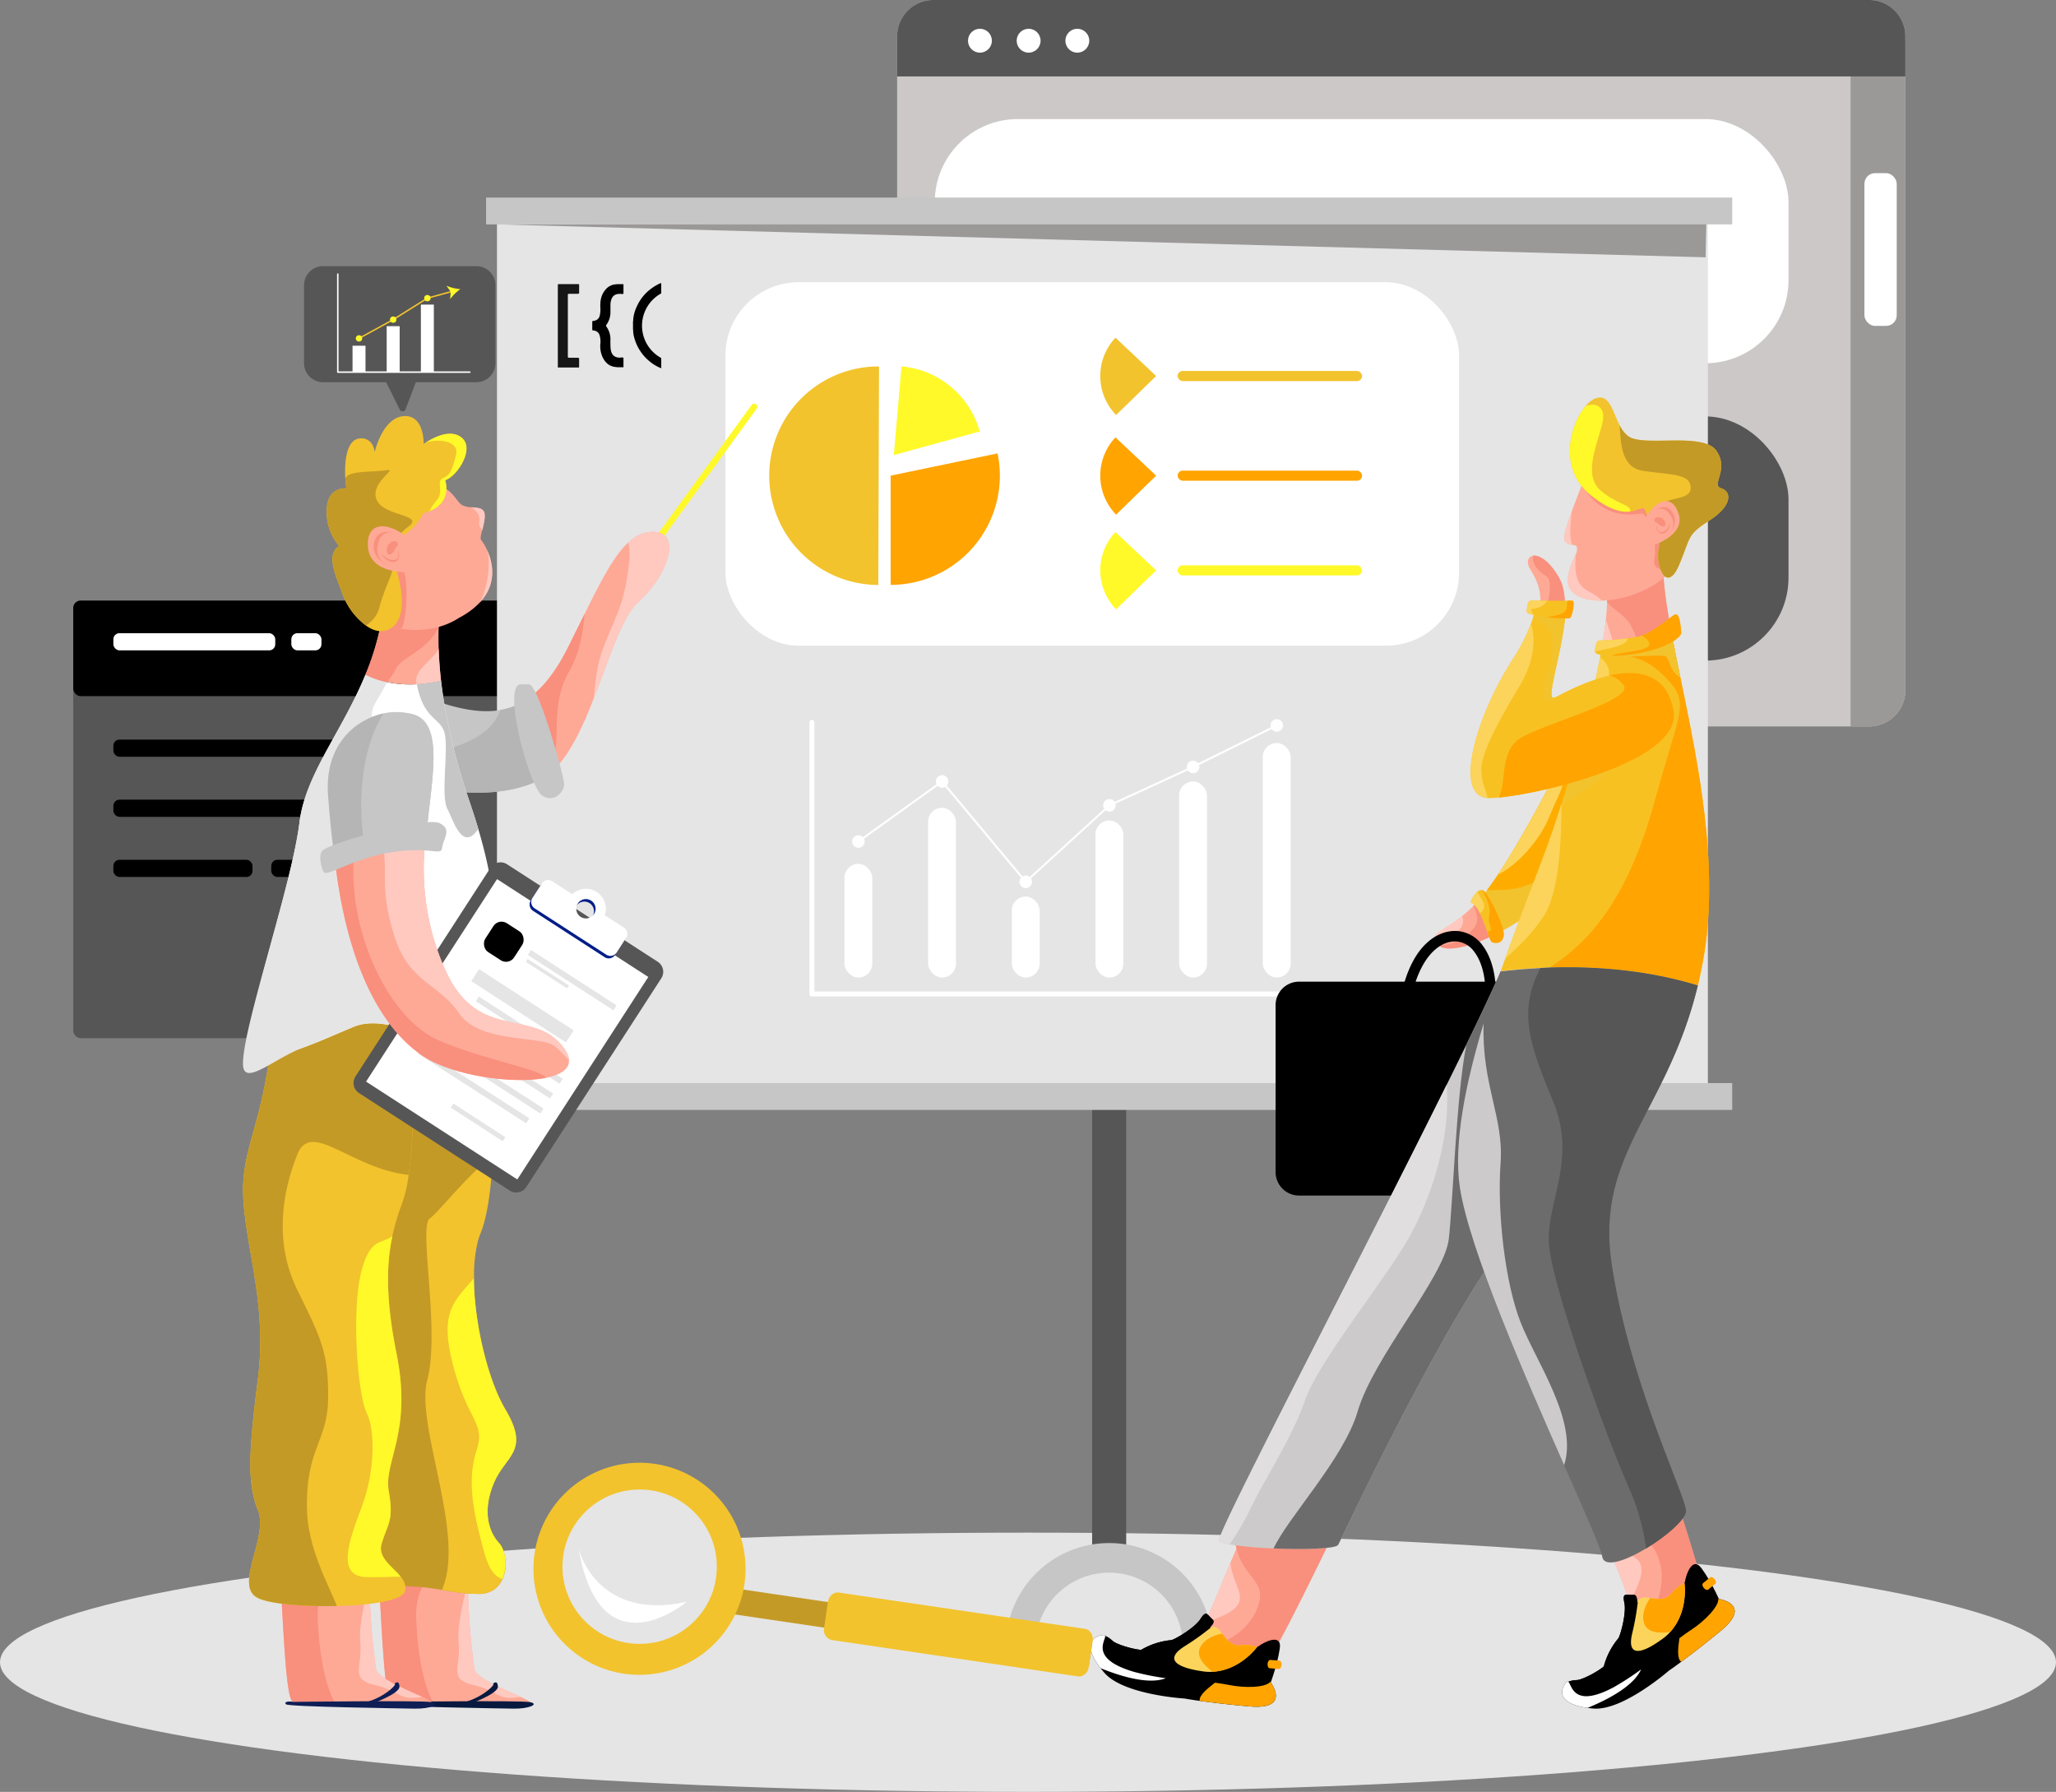 <svg id="Layer_1" data-name="Layer 1" xmlns="http://www.w3.org/2000/svg" viewBox="0 0 1025.57 893.83"><rect x="0" y="0" width="1025.57" height="893.83" fill="#808080" stroke="none"/><defs><style>.cls-1{fill:#565656;}.cls-2{fill:#fff;}.cls-3{fill:#ccc8c8;}.cls-4{fill:#9b9898;}.cls-5{fill:#e5e5e5;}.cls-6{fill:#c6c6c6;}.cls-7{fill:#f2c32d;}.cls-8{fill:#ffa401;}.cls-9{fill:#fff929;}.cls-10{fill:#fea996;}.cls-11{fill:#ffc9c0;}.cls-12{fill:#f98f7d;}.cls-13{fill:#08193f;}.cls-14{fill:#0f1e55;}.cls-15{fill:#c49a26;}.cls-16{fill:#b5b5b5;}.cls-17{fill:#001d87;}.cls-18{fill:#fcd45b;}.cls-19{fill:#fead00;}.cls-20{fill:#f7c121;}.cls-21{fill:#cccaca;}.cls-22{fill:#e0dede;}.cls-23{fill:#6d6c6c;}.cls-24{fill:#161616;}</style></defs><rect class="cls-1" x="36.54" y="299.6" width="277.74" height="218.28" rx="3.66"/><rect x="36.54" y="299.6" width="277.74" height="47.65" rx="3.66"/><rect class="cls-2" x="56.55" y="315.85" width="80.76" height="8.57" rx="3.04"/><rect class="cls-2" x="145.32" y="315.85" width="15.02" height="8.57" rx="3.04"/><rect x="56.55" y="368.92" width="118.16" height="8.57" rx="3.04"/><rect x="186.43" y="368.92" width="21.97" height="8.57" rx="3.04"/><rect x="164.68" y="398.9" width="69.41" height="8.57" rx="3.04" transform="translate(398.77 806.36) rotate(180)"/><rect x="56.55" y="398.9" width="98.78" height="8.57" rx="3.04" transform="translate(211.89 806.36) rotate(180)"/><rect x="56.55" y="428.88" width="69.41" height="8.57" rx="3.04"/><rect x="135.31" y="428.88" width="98.78" height="8.57" rx="3.04"/><path class="cls-3" d="M950.41,17.94v326.5c0,.25,0,.49,0,.74a18.1,18.1,0,0,1-18.22,17.2H465.75a18.09,18.09,0,0,1-18.24-17.94V17.94A18.09,18.09,0,0,1,465.75,0H932.17A18.09,18.09,0,0,1,950.41,17.94Z"/><path class="cls-4" d="M950.39,20.31V345.18a18.1,18.1,0,0,1-18.22,17.2H923.1V20.31Z"/><path class="cls-1" d="M950.41,17.94V38.12H447.51V17.94A18.09,18.09,0,0,1,465.75,0H932.17A18.09,18.09,0,0,1,950.41,17.94Z"/><circle class="cls-2" cx="488.81" cy="20.31" r="5.96"/><circle class="cls-2" cx="513.1" cy="20.31" r="5.96"/><circle class="cls-2" cx="537.39" cy="20.31" r="5.96"/><rect class="cls-2" x="930.01" y="86.37" width="16.11" height="76.19" rx="5.28"/><rect class="cls-2" x="466.27" y="59.39" width="425.88" height="121.8" rx="41.46"/><rect class="cls-1" x="466.27" y="207.72" width="425.88" height="121.8" rx="41.46"/><ellipse class="cls-5" cx="512.78" cy="829.17" rx="512.78" ry="64.66"/><rect class="cls-1" x="367.69" y="584.81" width="371.15" height="16.99" transform="translate(1146.57 40.04) rotate(90)"/><path class="cls-6" d="M509.08,828.73a7.37,7.37,0,0,1-7.38-7.38v-.07a51.57,51.57,0,0,1,103.14,0,7.38,7.38,0,0,1-14.76,0,36.81,36.81,0,0,0-73.62,0v.07A7.37,7.37,0,0,1,509.08,828.73Z"/><rect class="cls-5" x="247.9" y="110.4" width="604.02" height="440.27"/><polygon class="cls-4" points="248.58 111.94 850.78 128.35 851.15 110.4 248.58 111.94"/><rect class="cls-6" x="242.47" y="98.55" width="621.59" height="13.39"/><rect class="cls-6" x="242.47" y="540.26" width="621.59" height="13.39"/><rect class="cls-2" x="421.22" y="430.91" width="13.9" height="56.72" rx="6.95"/><rect class="cls-2" x="462.96" y="402.94" width="13.9" height="84.68" rx="6.95"/><rect class="cls-2" x="504.7" y="447.23" width="13.9" height="40.39" rx="6.95"/><rect class="cls-2" x="546.44" y="409.25" width="13.9" height="78.37" rx="6.95"/><rect class="cls-2" x="588.18" y="389.8" width="13.9" height="97.82" rx="6.95"/><rect class="cls-2" x="629.91" y="370.62" width="13.9" height="117" rx="6.95"/><circle class="cls-2" cx="636.87" cy="361.86" r="3.12"/><path class="cls-2" d="M637.08,362.31l-.43-.89-39,19.31a3.11,3.11,0,0,0-5.65,1.8,2.94,2.94,0,0,0,.12.84L556,400a3.12,3.12,0,0,0-5.2,3.45l-37.19,34a3.09,3.09,0,0,0-1.94-.68,3.06,3.06,0,0,0-1.59.44l-37.8-45.36a3.17,3.17,0,0,0,.77-2.05,3.12,3.12,0,1,0-5.91,1.39l-36.74,26.39a3.09,3.09,0,0,0-2.21-.93,3.12,3.12,0,1,0,3.12,3.12,3,3,0,0,0-.34-1.39L467.7,392a3.09,3.09,0,0,0,2.21.93,3.19,3.19,0,0,0,1.59-.44l37.8,45.36a3.12,3.12,0,1,0,5.47,2.05,3.06,3.06,0,0,0-.52-1.72l37.2-34a3.05,3.05,0,0,0,1.94.68,3.11,3.11,0,0,0,3.11-3.11,3.28,3.28,0,0,0-.11-.84l36.15-16.62a3.11,3.11,0,0,0,5.56-2.66Z"/><rect class="cls-2" x="361.87" y="140.79" width="365.95" height="181.3" rx="36.5"/><path class="cls-7" d="M576.71,187.57l-20.3-19.12a27.91,27.91,0,0,0,.32,38.57Z"/><path class="cls-8" d="M576.71,237.27l-20.3-19.11a27.9,27.9,0,0,0,.32,38.56Z"/><rect class="cls-7" x="587.43" y="185.05" width="91.99" height="5.04" rx="2.52"/><rect class="cls-8" x="587.43" y="234.75" width="91.99" height="5.04" rx="2.52"/><path class="cls-9" d="M576.71,284.51l-20.3-19.11a27.9,27.9,0,0,0,.32,38.56Z"/><rect class="cls-9" x="587.43" y="281.99" width="91.99" height="5.04" rx="2.52"/><path class="cls-7" d="M438.29,237.27l.19-54.48h-.19a54.48,54.48,0,0,0-.17,109Z"/><path class="cls-8" d="M444.28,237.27v54.48a54.49,54.49,0,0,0,53.33-65.58Z"/><path class="cls-9" d="M445.86,227l42.82-11.76,0-.14a44.51,44.51,0,0,0-39-32.34Z"/><path class="cls-2" d="M695.78,497.05H405a1.23,1.23,0,0,1-1.23-1.23V360.34a1.23,1.23,0,1,1,2.46,0V494.59H695.78a1.23,1.23,0,0,1,0,2.46Z"/><path class="cls-9" d="M329.3,269.06a1.46,1.46,0,0,1-.91-.3,1.55,1.55,0,0,1-.35-2.18L374.92,202a1.56,1.56,0,0,1,2.53,1.84l-46.88,64.59A1.56,1.56,0,0,1,329.3,269.06Z"/><path class="cls-10" d="M245.77,850.16c-9.05,0-20-.11-29.4-.33-10.52-.24-19.14-.59-21.06-.89-4.81-.75-5.35-65-8.54-87.39-.59-4.12-.93-6.83-.93-7.47,0-1.79,8.48-1.29,18.17-.14,7.84.94,16.46,2.3,22,3.22,3.58.6,5.89,1,5.89,1,1,2.88,1.33,19.54,1.5,30.39,0,3.4.09,6.24.12,7.9a327.75,327.75,0,0,0,3.16,36.19c.88,4.43,15.27,10.26,23,13.78.45.2.87.4,1.26.59,1.9.89,3.19,1.6,3.44,2C264.78,849.8,256.63,850.11,245.77,850.16Z"/><path class="cls-11" d="M259.66,846.43l-1.58.24c-10,1.45-9.37-3.13-22-6.14s-6.17-8.67-7.26-20.87c-.76-8.47,1.77-18.8,4.6-31.1,0,3.4.09,6.24.12,7.9a327.75,327.75,0,0,0,3.16,36.19C237.59,837.08,252,842.91,259.66,846.43Z"/><path class="cls-12" d="M207.6,806.86c.64,18.64,3.75,33.9,8.77,43-10.52-.24-19.14-.59-21.06-.89-4.81-.75-5.35-65-8.54-87.39-.59-4.12-.93-6.83-.93-7.47,0-1.79,8.48-1.29,18.17-.14,7.84.94,16.46,2.3,22,3.22C225.35,780,206.82,784.23,207.6,806.86Z"/><path class="cls-13" d="M195.31,848.94c-2.33-.48-4.85,0-3.52,1.22s56.43,2,64.28,2.15,13.17-2.32,8.29-3.26S195.31,848.94,195.31,848.94Z"/><path class="cls-13" d="M245.8,840c2.42-.7-7.07,9.44-20,10l8,.14s14.8-5.15,14.56-8.9S245.8,840,245.8,840Z"/><path class="cls-10" d="M196.67,850.16c-9,0-20-.11-29.39-.33-10.53-.24-19.14-.59-21.06-.89-4.82-.75-5.36-65-8.55-87.39-.59-4.12-.92-6.83-.92-7.47,0-1.79,8.48-1.29,18.16-.14,7.84.94,16.47,2.3,22,3.22,3.58.6,5.89,1,5.89,1,1,2.88,1.34,19.54,1.5,30.39.06,3.4.09,6.24.13,7.9a331.16,331.16,0,0,0,3.15,36.19c.89,4.43,15.28,10.26,22.95,13.78l1.27.59c1.89.89,3.18,1.6,3.43,2C215.69,849.8,207.54,850.11,196.67,850.16Z"/><path class="cls-11" d="M210.56,846.43l-1.57.24c-10.05,1.45-9.38-3.13-22-6.14s-6.18-8.67-7.27-20.87c-.76-8.47,1.78-18.8,4.6-31.1.06,3.4.09,6.24.13,7.9a331.16,331.16,0,0,0,3.15,36.19C188.5,837.08,202.89,842.91,210.56,846.43Z"/><path class="cls-12" d="M158.5,806.86c.64,18.64,3.75,33.9,8.78,43-10.53-.24-19.14-.59-21.06-.89-4.82-.75-5.36-65-8.55-87.39-.59-4.12-.92-6.83-.92-7.47,0-1.79,8.48-1.29,18.16-.14,7.84.94,16.47,2.3,22,3.22C176.26,780,157.72,784.23,158.5,806.86Z"/><path class="cls-14" d="M146.22,848.94c-2.34-.48-4.86,0-3.52,1.22s56.42,2,64.27,2.15,13.17-2.32,8.29-3.26S146.22,848.94,146.22,848.94Z"/><path class="cls-14" d="M196.7,840c2.42-.7-7.06,9.44-20,10l8,.14s14.8-5.15,14.56-8.9S196.7,840,196.7,840Z"/><path class="cls-15" d="M249,769.78c2.05,2.22,3.25,6.48,3.08,10.89a1.34,1.34,0,0,1,0,.2c0,.24,0,.47,0,.7l0,.34c0,.15,0,.3,0,.46l-.06.47c0,.15-.05.3-.07.45s-.07.37-.1.54-.07.33-.1.49c-.08.34-.16.68-.26,1,0,.15-.09.3-.13.45-.11.35-.23.7-.36,1,0,.13-.1.26-.16.39l0,.09c-.06.12-.11.25-.16.37s-.13.26-.19.39-.12.25-.19.38c-.21.39-.43.77-.67,1.15l-.21.32a13,13,0,0,1-1.42,1.72l-.32.31a11.93,11.93,0,0,1-1.76,1.36l-.35.21-.09,0-.35.19a11.53,11.53,0,0,1-1.29.58l-.46.17-.38.11a11.08,11.08,0,0,1-1.2.31l-.34.06a13.9,13.9,0,0,1-1.48.19l-.36,0-.42,0h-.57c-6.44,0-12.14-1-18.24-2-8.5-1.38-17.8-2.69-31.06-1.13,0,0-22.77-11.61-20.54-80.37S178,501,193.17,486.37s22.77-5.91,39.73,19.1c10.38,15.28,13.57,45.76,12.64,71.53-.59,16.37-2.86,30.84-6,38.3a31.08,31.08,0,0,0-1.24,3.61,69.25,69.25,0,0,0-2,18.78v0c0,.75,0,1.52,0,2.29,0,.49,0,1,.06,1.48,0,.14,0,.29,0,.44s0,.54,0,.81c.06,1.21.14,2.42.23,3.66.06.68.11,1.38.18,2.07.11,1.29.25,2.59.4,3.9l.09.8c.17,1.41.36,2.84.57,4.27.05.37.11.75.17,1.13.11.75.23,1.51.36,2.26.05.33.11.67.16,1q.4,2.32.87,4.65c.07.37.15.75.22,1.12,0,.16.07.32.1.48l.24,1.14c.06.26.11.53.17.79s.15.63.22.94.16.75.25,1.11.17.74.26,1.11.17.73.27,1.1c.32,1.3.65,2.59,1,3.87l.3,1.08c.23.86.48,1.71.73,2.55.1.35.21.7.32,1,.65,2.16,1.35,4.26,2.08,6.27.08.25.17.49.26.73s.27.72.41,1.08.2.54.31.81q1.08,2.81,2.24,5.34.3.65.6,1.26c.85,1.77,1.72,3.42,2.62,4.93,12.47,21,0,22.77-5.78,36.61S243.62,764,249,769.78Z"/><path class="cls-7" d="M249,769.78c2.05,2.22,3.25,6.48,3.08,10.89a1.34,1.34,0,0,1,0,.2c0,.24,0,.47,0,.7l0,.34c0,.15,0,.3,0,.46l-.06.47c0,.15-.05.3-.07.45s-.07.37-.1.54-.07.33-.1.49c-.08.34-.16.68-.26,1,0,.15-.09.3-.13.45-.11.35-.23.7-.36,1,0,.13-.1.26-.16.39l0,.09c-.06.12-.11.25-.16.37s-.13.26-.19.39-.12.25-.19.38c-.21.39-.43.77-.67,1.15l-.21.32a13,13,0,0,1-1.42,1.72l-.32.31a11.93,11.93,0,0,1-1.76,1.36l-.35.21-.09,0-.35.19a11.53,11.53,0,0,1-1.29.58l-.46.17-.38.11a11.08,11.08,0,0,1-1.2.31l-.34.06a13.9,13.9,0,0,1-1.48.19l-.36,0-.42,0h-.57c-6.44,0-12.14-1-18.24-2,12.3-26.91-13.33-82-7.26-104.71,6.56-24.56-4.6-77.09,1.35-80.66,3.38-2,20.25-23.38,31.24-30.86-.59,16.37-2.86,30.84-6,38.3a31.08,31.08,0,0,0-1.24,3.61,69.25,69.25,0,0,0-2,18.78v0c0,.75,0,1.52,0,2.29,0,.49,0,1,.06,1.48,0,.14,0,.29,0,.44s0,.54,0,.81c.06,1.21.14,2.42.23,3.66.06.68.11,1.38.18,2.07.11,1.29.25,2.59.4,3.9l.09.8c.17,1.41.36,2.84.57,4.27.05.38.11.75.17,1.13.11.75.23,1.51.36,2.26.05.34.11.67.16,1q.4,2.32.87,4.65c.07.37.15.75.22,1.12,0,.16.07.32.1.48l.24,1.14c.06.26.11.53.17.79s.15.63.22.94.16.74.25,1.11.17.74.26,1.11l.27,1.1c.32,1.3.65,2.59,1,3.87l.3,1.08c.23.86.48,1.71.73,2.55.11.35.21.7.32,1,.65,2.16,1.35,4.26,2.08,6.27.08.24.17.49.26.73s.27.72.41,1.08.2.54.31.81q1.08,2.81,2.24,5.34.3.65.6,1.26c.85,1.77,1.72,3.42,2.62,4.93,12.47,21,0,22.77-5.78,36.61S243.62,764,249,769.78Z"/><path class="cls-9" d="M249,769.78c3.17,3.43,4.31,11.7,1.52,17.89-6.33-2.38-8-9.4-10.75-20-3.57-13.69-6.85-29.76-2.08-44.05s-4.47-14.28-11.91-43.46c-6.66-26.08,1-31.22,10.54-42.44.21,22.1,6.9,50.59,15.78,65.51,12.47,21,0,22.77-5.78,36.61S243.62,764,249,769.78Z"/><path class="cls-7" d="M195.69,616.67c-2.91,13.71-3.44,31.22,2.09,58.45,8,39.59-6.54,53.88-3.87,68.76s-.59,16.07-3.57,26.19c-2.05,7,5.5,11.4,9.53,16.39,1.81,2.27,2.92,4.64,2.08,7.42-1.36,4.55-17.13,6.86-33.9,7.24-16.21.38-33.36-1-39.39-4-12.27-5.95,5.43-30.36,0-43.76s-4.63-29.09,0-65.69-6-64.52-7.31-90,10-35.49,14.73-84.31c0,0,15.87-12.43,37.3-16.3s22.86,1.74,28.85,16.3c4.82,11.7,5,49.6,1.61,72.7a70.5,70.5,0,0,1-3.08,13.69A113.86,113.86,0,0,0,195.69,616.67Z"/><path class="cls-15" d="M148.37,575.71c-7.44,18.46-11.9,43.75,0,67.86s15.46,31.26,15.32,53.58-11.15,24.71-10.56,55.66c.38,19.39,10.45,37,14.92,48.31-16.21.38-33.36-1-39.39-4-12.27-5.95,5.43-30.36,0-43.76s-4.63-29.09,0-65.69-6-64.52-7.31-90,10-35.49,14.73-84.31c0,0,15.87-12.43,37.3-16.3s22.86,1.74,28.85,16.3c4.82,11.7,5,49.6,1.61,72.7C175.27,583.06,155.33,558.47,148.37,575.71Z"/><path class="cls-9" d="M199.87,786.46c-3.2,0-8.23.28-16.3.28-16.52,0-9.38-18.3-2.9-35.72s6.47-38.17,2.23-46.21-8.26-52.46-2-73c4.34-14.28,9.88-11.41,14.8-15.15-2.91,13.71-3.44,31.22,2.09,58.45,8,39.59-6.54,53.88-3.87,68.76s-.59,16.07-3.57,26.19C188.29,777,195.84,781.47,199.87,786.46Z"/><path class="cls-10" d="M318.33,300.37c-8.17,7.39-14.43,28.29-22.2,48.17-4.81,12.33-10.21,24.28-17,32.36a31,31,0,0,1-9.91,8.19c-1,.46-1.89.88-2.85,1.28a137.29,137.29,0,0,1-7.29-22.92,101.69,101.69,0,0,1-2.49-15.27,36.76,36.76,0,0,0,10.61-6.72c6-5.31,11.43-13,16.7-23.66,2.76-5.55,5.3-10.72,7.67-15.5,8.46-17.12,14.8-29.24,21.8-35.67,3.62-3.33,7.43-5.13,11.81-5.32C340.36,264.67,333.81,286.36,318.33,300.37Z"/><path class="cls-12" d="M291.57,306.3c-.58,8.5-2.42,19.58-7.67,28.62-10,17.26-3.37,34.82-9,48.51,0,0-7.78-7.71-15.79-16a101.69,101.69,0,0,1-2.49-15.27,36.76,36.76,0,0,0,10.61-6.72c6-5.31,11.43-13,16.7-23.66C286.66,316.25,289.2,311.08,291.57,306.3Z"/><path class="cls-11" d="M318.33,300.37c-8.17,7.39-14.43,28.29-22.2,48.17.89-8.31,1.44-16.36,4.64-24.9,6.25-16.7,10.71-21.38,13.09-43.3a30.17,30.17,0,0,0-.49-9.71c3.62-3.33,7.43-5.13,11.81-5.32C340.36,264.67,333.81,286.36,318.33,300.37Z"/><path class="cls-6" d="M266.37,390.37c-24.53,10.24-54.3,1.69-54.3,1.69V347.72c14.82,5.67,27,8.26,37.39,6.48a34.63,34.63,0,0,0,7.13-2C257.37,363.53,262.17,380.91,266.37,390.37Z"/><path class="cls-6" d="M281.42,391.17c0,3.87-5.06,9.52-11,5.66a8.55,8.55,0,0,1-2.19-2.76,36.3,36.3,0,0,1-1.85-3.7c-4.2-9.46-9-26.84-9.78-38.19-.4-5.75.24-9.95,2.51-10.78l3-.06,1.72,0c.88,0,2,1.55,3.34,4.15,3.87,7.7,9,24.43,11.93,35.44A75.61,75.61,0,0,1,281.42,391.17Z"/><path class="cls-16" d="M266.37,390.37c-24.53,10.24-54.3,1.69-54.3,1.69V378a11.21,11.21,0,0,1,1.75-1.16c5.57-2.8,30.52-6.13,35.64-22.68a34.63,34.63,0,0,0,7.13-2C257.37,363.53,262.17,380.91,266.37,390.37Z"/><path class="cls-2" d="M257.46,522c-11,4.24-23.07,1.79-34.9-1.93-16.85-5.28-33.31-13.13-46.06-7.89-3.66,1.5-7.52,3.17-11.42,4.83-4.61,2-9.26,3.88-13.7,5.49-14.12,5.16-25.95,7.12-26.52-3.62-.89-17,20.54-76.49,24.55-108.79,3-23.95,21.16-45,32.91-73.58A43.53,43.53,0,0,0,193,340.23h0a56.69,56.69,0,0,0,14.93,1.07A72.48,72.48,0,0,0,220,339.59c2,17.09,6.29,37.17,14.09,59.92,1.73,5.06,3.22,9.7,4.48,14,9.16,30.83,7,41.4,7,41.4S284.25,511.71,257.46,522Z"/><path class="cls-5" d="M151.38,522.48c-14.12,5.16-29.57,19.62-30.14,8.88-.89-17,24.16-89,28.17-121.29,3-23.95,21.16-45,32.91-73.58A43.53,43.53,0,0,0,193,340.23h0c-4.73,10.3-9.2,12.39-7,20.87s-.09,62.59,9.54,77.89,3.18,33.37,14,45c7.15,7.7,20.43,21.54,13,36-16.85-5.28-33.31-13.13-46.06-7.89-3.66,1.5-7.52,3.17-11.42,4.83"/><path class="cls-1" d="M254.25,593.86l-75.12-48.59a6,6,0,0,1-1.79-8.35l67.27-104a6,6,0,0,1,8.35-1.78l75.11,48.59a6,6,0,0,1,2.75,4.7,6,6,0,0,1-1,3.64l-67.27,104a6,6,0,0,1-8.34,1.79Z"/><rect class="cls-2" x="208.07" y="453.29" width="89.86" height="120.29" transform="translate(319.45 -55.08) rotate(32.9)"/><path class="cls-17" d="M301.6,477.46a3.76,3.76,0,0,0,5.2-1.11l4.68-7.22a3.76,3.76,0,0,0-1.12-5.2l-9.5-6.15a9.94,9.94,0,0,0-16.2-10.48l-10-6.48a3.76,3.76,0,0,0-5.2,1.11l-4.67,7.23a3.75,3.75,0,0,0,1.11,5.19m22.95,4.25a4.82,4.82,0,1,1,6.67-1.43A4.84,4.84,0,0,1,288.83,458.6Z"/><path class="cls-2" d="M311.17,462.68l-9.51-6.15a9.94,9.94,0,0,0-16.2-10.48l-10-6.48a3.74,3.74,0,0,0-5.19,1.12l-4.68,7.22a3.76,3.76,0,0,0,1.12,5.2l35.72,23.11a3.76,3.76,0,0,0,5.2-1.11l4.67-7.23A3.76,3.76,0,0,0,311.17,462.68Zm-21.53-5.33a4.82,4.82,0,1,1,6.67-1.43A4.81,4.81,0,0,1,289.64,457.35Z"/><rect class="cls-5" x="222.98" y="558.66" width="30.95" height="2.41" transform="translate(342.34 -39.73) rotate(32.9)"/><rect x="242.74" y="461.18" width="17.15" height="17.15" rx="4.81" transform="translate(295.45 -61.17) rotate(32.9)"/><rect class="cls-5" x="260.02" y="487.47" width="50.85" height="2.94" transform="translate(311.35 -76.63) rotate(32.9)"/><rect class="cls-5" x="259.16" y="485.51" width="24.5" height="1.72" transform="matrix(0.84, 0.54, -0.54, 0.84, 307.7, -69.42)"/><rect class="cls-5" x="212.5" y="517.98" width="73.3" height="2.94" transform="translate(322.1 -52.02) rotate(32.9)"/><rect class="cls-5" x="234.79" y="508.15" width="41.53" height="2.79" transform="translate(317.75 -57.09) rotate(32.9)"/><rect class="cls-5" x="232.54" y="498.14" width="56.19" height="7.13" transform="translate(314.3 -61.11) rotate(32.9)"/><rect class="cls-5" x="207.72" y="525.36" width="73.3" height="2.94" transform="translate(325.34 -48.25) rotate(32.9)"/><rect class="cls-5" x="202.88" y="532.84" width="73.3" height="2.94" transform="translate(328.63 -44.42) rotate(32.9)"/><rect class="cls-5" x="202.19" y="540.77" width="64.44" height="2.94" transform="matrix(0.84, 0.54, -0.54, 0.84, 332.11, -40.36)"/><path class="cls-10" d="M220,339.59a72.48,72.48,0,0,1-12.09,1.72A56.69,56.69,0,0,1,193,340.24a44,44,0,0,1-10.67-3.75,132.19,132.19,0,0,0,9-33.13h28.17q-.3,2.73-.49,5.69c-.07,1.25-.14,2.54-.18,3.85-.13,3.38-.13,7,0,10.74C219,328.62,219.37,333.94,220,339.59Z"/><path class="cls-12" d="M219,309.05c-.07,1.25-.14,2.54-.18,3.85-6.13,12.32-18.46,14.45-21.66,21.27a25,25,0,0,1-4.2,6.07,44,44,0,0,1-10.67-3.75,132.19,132.19,0,0,0,9-33.13h21.18A39,39,0,0,1,219,309.05Z"/><path class="cls-11" d="M220,339.59a72.48,72.48,0,0,1-12.09,1.72c-2.13-6.88,7.45-11.23,10.91-17.67C219,328.62,219.37,333.94,220,339.59Z"/><path class="cls-10" d="M239.5,300.37a0,0,0,0,1,0,0c-.31.33-.62.65-1,1a37,37,0,0,1-5.28,4.3,44.18,44.18,0,0,1-4.15,2.48c-9.07,5.89-19.93,6.95-28.85,5.5-6-1-11.14-3.11-14.3-5.67q.82-7,2-14.11s-.07-.53-.15-1.44a177.68,177.68,0,0,1-1.08-18.65c0-6.51.58-12.56,2.48-14.61,4.78-5,23.35-16.72,23.35-16.72,4.85-1,8.15.1,10.59,1.81,3.37,2.41,5.14,6.1,7.11,7.53a9.94,9.94,0,0,0,4.78,1.23c3.21.24,6.49.26,6.73,3.52a13.14,13.14,0,0,1-.1,2.72,47.43,47.43,0,0,1-1.13,5.24c-.1.36-.2.7-.27,1-.43,1.86-.72,3.31-.19,3.89a24.85,24.85,0,0,1,2.44,4,4.79,4.79,0,0,1,.26.56l.22.43a2.13,2.13,0,0,0,.21.49C245.86,281,247.94,291.13,239.5,300.37Z"/><path class="cls-12" d="M200.47,313.23a3.09,3.09,0,0,1-.24.43c-6-1-11.14-3.11-14.3-5.67q.82-7,2-14.11s-.07-.53-.15-1.44A36.78,36.78,0,0,1,201,283.87C203.78,289,203.08,307.9,200.47,313.23Z"/><path class="cls-7" d="M222.06,239.5s3.83,10.9-7.89,15.53a20.23,20.23,0,0,1-3,1s-4.1,9.1-13.14,12.5a19.63,19.63,0,0,1-8.18,1.25c-12.61-.65,1.57,8.71,5.93,11.43.75.49,1.21.75,1.21.75s8.46,23-1.13,30.78c-4.25,3.42-9.05,2.34-13.32-.7h0A34.77,34.77,0,0,1,171,296.75c-2.75-8.15-9-19.8-1.83-24.43A25.91,25.91,0,0,1,163,254.06c.43-11.55,9.79-10.42,9.79-10.42-.22-1.47-.36-2.94-.48-4.43v-.08a49,49,0,0,1,0-8.22c.55-6.56,2.63-11.75,7-12.18a6.17,6.17,0,0,1,6.78,3.79l0,0a9.93,9.93,0,0,1,.8,3,39.76,39.76,0,0,1,3.62-9.38c2.29-4.1,5.76-8.1,10.68-8.56,7-.65,9.19,5.69,9.84,10a22.64,22.64,0,0,1,.32,3.83s.41-.31,1.15-.79c3.09-2,11.82-7,17.59-2.46C237.28,223.77,227.68,238,222.06,239.5Z"/><path class="cls-11" d="M241.69,259.27a47.43,47.43,0,0,1-1.13,5.24c-2.37-3-1.4-3.43-1.4-5.45,0-1.84-.77-3.89-4.1-6,3.21.24,6.49.26,6.73,3.52A13.14,13.14,0,0,1,241.69,259.27Z"/><path class="cls-11" d="M239.5,300.37c4-7.91,5.5-20.84,3.3-26.36l.22.43a2.13,2.13,0,0,0,.21.49C245.86,281,247.94,291.13,239.5,300.37Z"/><path class="cls-9" d="M222.06,239.5s3.83,10.9-7.89,15.53a28,28,0,0,1,3.69-5.53c3.72-4.22-.5-9.35,3.11-11s4.32-3.52,6.44-11.17-9-8.54-14.81-6.63c3.09-2,11.82-7,17.59-2.46C237.28,223.77,227.68,238,222.06,239.5Z"/><path class="cls-15" d="M203.78,262.63a25.29,25.29,0,0,0-5.74,5.86c-3.36,4.72-4,9.48-2.54,12a3.08,3.08,0,0,1,.29.67c1.21,3.81-3.69,11-6.49,21.64a14.86,14.86,0,0,1-6.75,9.19h0A34.77,34.77,0,0,1,171,296.75c-2.75-8.15-9-19.8-1.83-24.43A25.91,25.91,0,0,1,163,254.06c.43-11.55,9.79-10.42,9.79-10.42-.22-1.47-.36-2.94-.48-4.43v-.08c0-4.6,14.54-3.54,20.57-4.6s-8.58,6.33-5,14.77S211.93,256.5,203.78,262.63Z"/><path class="cls-10" d="M205.22,269.72c-10.69-9.79-22.69-10.36-21.67,3.16s19.86,12.59,19.86,12.59Z"/><path class="cls-12" d="M195.76,265.67s-7.19-2.24-9,4.48,4.33,11.72,9.21,12.91c0,0-8.86-2-7.67-10.47S195.76,265.67,195.76,265.67Z"/><path class="cls-12" d="M190.24,276.16c1.6,3.6,6.47,5.55,8.11,3.06a4.41,4.41,0,0,0,0-4.84s1.22,3.9-.86,4.74S192.64,278.73,190.24,276.16Z"/><path class="cls-12" d="M193.52,271.93c-1.19,2.14-.59,5.66,1.52,4.47s1.94-3.45,2.7-3.49,1.27-2.85-.74-3S193.52,271.93,193.52,271.93Z"/><path class="cls-10" d="M272.23,537.67c-16.6,3.27-46.62-1.21-61.06-10.77-22.91-15.18-39-49.71-44.36-100.15l2.84-.62L193,421.06l19.63-4.26s-6.53,32.71,10,68.13,44.45,17.26,59,38.4a10.82,10.82,0,0,1,2.17,5.4C284.17,533.34,279.48,536.24,272.23,537.67Z"/><path class="cls-11" d="M283.89,528.73c-2.44-2.34-5-5.12-7.23-6.89-7-5.46-37.21-1.19-47.63-16.37s-25.29-15.48-32.44-39-3.27-29.18-5.24-42.27c0,0,.54-1.2,1.67-3.15l19.63-4.26s-6.53,32.71,10,68.13,44.45,17.26,59,38.4A10.82,10.82,0,0,1,283.89,528.73Z"/><path class="cls-12" d="M272.23,537.67c-16.6,3.27-46.62-1.21-61.06-10.77-22.91-15.18-39-49.71-44.36-100.15l2.84-.62c4.56,1.5,6.85,2.08,6.85,2.08-2.61,37.58,17.78,79.71,41.67,90.43C240.18,528.51,270.71,533.46,272.23,537.67Z"/><path class="cls-6" d="M206.25,356.39c-.68-.21-1.38-.39-2.09-.54a30.78,30.78,0,0,0-12.82,0c-13.79,3-26.8,15.55-25,41.07a325.35,325.35,0,0,0,4.49,34.68,68,68,0,0,1,11.75-6.39A119.36,119.36,0,0,1,201.78,419c4.35-1.06,8.14-1.77,10.87-2.21C214.91,390.44,222.08,361.1,206.25,356.39Z"/><path class="cls-16" d="M182.07,422.68c.16.71.35,1.57.56,2.56-4.14,1.8-11.42,3.92-15,6.4-2.16-11.7-3.12-23.71-4-34.89-1.85-25.52,13.86-37.9,27.65-40.87C177.06,378.63,179.67,412,182.07,422.68Z"/><path class="cls-6" d="M212.65,416.8c-2.73.44-6.52,1.15-10.87,2.21-.28-17.29,1.18-46.23,2.38-63.16.71.15,1.41.33,2.09.54C222.08,361.1,214.91,390.44,212.65,416.8Z"/><path class="cls-6" d="M219.31,410.63c-1.9-1-7.15-.6-13.78.5a246.89,246.89,0,0,0-29.05,7c-7.08,2.14-12.86,4.29-15.19,5.8-2.49,1.62-1.49,7.59,0,10.83.87,1.88,5.42-.59,13-3.62a106.76,106.76,0,0,1,14.1-4.61c2.13-.52,4.37-1,6.72-1.37,20-3.24,24.92,2.23,25.45-2.35S225.71,413.84,219.31,410.63Z"/><path class="cls-6" d="M238.58,413.47c-7.92,11.66-12.29-4-15.39-9.91-3.46-6.58.56-29.13-1.34-37.5s-10.38-6.48-13.93-24.75A72.48,72.48,0,0,0,220,339.59c2,17.09,6.29,37.17,14.09,59.92C235.83,404.57,237.32,409.21,238.58,413.47Z"/><path class="cls-10" d="M664.68,766s-25.53,52.84-29.26,57.22-21.83,1.57-27.74-.72a15.78,15.78,0,0,1-1.73-.8c-5.16-2.75-9.23-8.4-5.88-11.92a1.8,1.8,0,0,0,.18-.2c2.63-3.08,7.07-14.79,13.41-29.83,1-2.35,2-4.79,3.12-7.29q1.94-4.45,4.07-9.13,1.06-2.34,2.19-4.72l14.68,2.61Z"/><path class="cls-12" d="M664.68,766s-25.53,52.84-29.26,57.22-21.83,1.57-27.74-.72a15.78,15.78,0,0,1-1.73-.8c5.7-3.68,16.47-7.46,21.2-19.47,5.41-13.73-6.54-14.55-10.37-29.77a39.27,39.27,0,0,1-1.12-8.46l5.19-.67c4-.52,10.08-1.29,16.87-2.11Z"/><path class="cls-11" d="M616.22,802c-3.2,3.29-10.07,5.58-16,7.58,2.63-3.08,7.07-14.79,13.41-29.83C615.76,792,621.78,796.24,616.22,802Z"/><path d="M627.1,822.84c-1.73,1.38-11.4.87-15.32-4-1.25-1.57-2.15-2.84-2.9-3.85-1.38-1.83-2.22-2.79-3.68-2.9a4.37,4.37,0,0,0-.81,0c-2.9.29,2.79-2.28.26-4.48s-2.87-4.68-5.87,0-13.44,10.55-14.64,10.52A36,36,0,0,0,569.2,823C564,822.5,556.55,820,555,818.51s-4.31-3.39-6.14-2.33c-1.43.86-3.68,13.89,16.34,21.09a83.9,83.9,0,0,0,21.63,4.22c5.8.46,10.86.83,15.29,1.09,28.37,1.72,30.58-.18,30.58-.18s.35-16.18.61-20.12C633.4,820.42,628.81,821.44,627.1,822.84Z"/><path d="M598.78,807.62c-3,4.66-13.44,10.55-14.64,10.52A36,36,0,0,0,569.2,823C564,822.5,556.55,820,555,818.51s-4.31-3.39-6.14-2.33c-1.43.86-3.68,13.89,16.34,21.09,9.89,2.1,17.21,1.12,20.85-3.35,6.09-7.47,12.49-18.43,18.64-21.49.19-.09.37-.21.54-.3a4.37,4.37,0,0,0-.81,0c-2.9.29,2.79-2.28.26-4.48S601.78,803,598.78,807.62Z"/><path d="M628.08,821c-1.73,1.38-12.38,2.73-16.3-2.1-1.25-1.57-2.15-2.84-2.9-3.85-3.92.94-7.84,2.61-10,6.32-3.85,6.58,6.82,13.32,9.46,14.84,1.39.81-2.85,3.39-6.24,6.39,28.37,1.72,30.58-.18,30.58-.18s4.37-10.78,5.71-20.19C639.52,814.22,629.8,819.58,628.08,821Z"/><path class="cls-8" d="M632.28,830c-.09,1.13.38,2.09,1.06,2.15l4.5.38c.68.06,1.31-.82,1.41-2h0c.09-1.13-.38-2.1-1.07-2.15l-4.49-.38c-.68-.06-1.31.81-1.41,2Z"/><path d="M633.66,838.93c-2.42,2.94-12.7,3.13-20.17,1.64-2.1-.42-4.73-.83-7.44-1.21a148.33,148.33,0,0,0-14.76-1.53,53.39,53.39,0,0,1-9.78-.73,133.76,133.76,0,0,1-15.86-3.17c-27.12-7.91-9.13-19.55-16.13-18.24-6.49,1.21-8,6.85-.52,16.44.58.76,1.22,1.54,1.93,2.34,9.58,11,39.92,12.79,39.92,12.79s2.58.48,7.56,1.17c5.51.77,14,1.82,25,2.78C644.42,853,633.66,838.93,633.66,838.93Z"/><path class="cls-8" d="M633.66,838.93c-2.42,2.94-12.7,3.13-20.17,1.64-2.1-.42-4.73-.83-7.44-1.21-3.14,2.53-8,6-7.64,9.07,5.51.77,14,1.82,25,2.78C644.42,853,633.66,838.93,633.66,838.93Z"/><path class="cls-2" d="M549.52,815.69c-6.49,1.21-8,6.85-.52,16.44,14.24,5.77,25.66,7.68,32.51,5a133.76,133.76,0,0,1-15.86-3.17C538.53,826,556.52,814.38,549.52,815.69Z"/><path class="cls-18" d="M627.15,821.44s-4.81-1.4-8.19-.79-6.3-1.49-9.36-5.78l-.39-.56c-1.23-1.8-2.34-2.53-3.25-2.74a2.52,2.52,0,0,0-2.34.59,131.37,131.37,0,0,1-12.81,9.09c-5.41,3.41-7,6.8-2.24,9.37,2.27,1.25,6,2.31,11.51,3.1a21.73,21.73,0,0,0,4.79.19C618.75,833.18,627.15,821.44,627.15,821.44Z"/><path class="cls-8" d="M627.15,821.44s-4.81-1.4-8.19-.79-6.3-1.49-9.36-5.78c-4.14.89-8.43,2.53-10.73,6.48-2.8,4.8,2.1,9.67,6,12.56C618.75,833.18,627.15,821.44,627.15,821.44Z"/><path class="cls-10" d="M828.19,723.71s18.75,55.61,19.16,61.35S832.86,801.45,827,804a17.41,17.41,0,0,1-1.8.64c-5.61,1.65-12.47.46-12.54-4.39,0-.09,0-.18,0-.28-.27-4-5.3-15.51-11.3-30.69-.94-2.37-1.9-4.84-2.88-7.38-1.15-3-2.33-6.16-3.49-9.38q-.87-2.41-1.73-4.89l12.3-8.42Z"/><path class="cls-12" d="M828.19,723.71s18.75,55.61,19.16,61.35S832.86,801.45,827,804a17.41,17.41,0,0,1-1.8.64c1.5-6.62,6.55-16.86,1.52-28.75-5.76-13.59-14.86-5.81-28.26-14a39,39,0,0,1-6.71-5.26s1.2-1.55,3.22-4.12c2.52-3.19,6.3-8,10.57-13.31Z"/><path class="cls-11" d="M818.78,783.34c0,4.59-3.28,11-6.1,16.59-.27-4-5.3-15.51-11.3-30.69C811.45,776.51,818.75,775.36,818.78,783.34Z"/><path d="M841.16,790.63c-.27,2.2-7.52,8.61-13.71,7.9-2-.25-3.51-.52-4.76-.71-2.27-.35-3.54-.45-4.66.5a3.73,3.73,0,0,0-.57.56c-1.88,2.24.39-3.57-3-3.38s-5.33-1.33-4.21,4.09-2.22,16.94-3.1,17.76A36,36,0,0,0,800,831.29c-4.08,3.28-11.17,6.68-13.32,6.75s-5.45.59-6,2.63c-.43,1.62,7.09,12.49,26.43,3.62a83.65,83.65,0,0,0,18.4-12.13c4.46-3.73,8.34-7,11.68-9.93,21.47-18.63,21.71-21.53,21.71-21.53s-11.07-11.8-13.65-14.79C844,784.49,841.42,788.43,841.16,790.63Z"/><path d="M810.3,799.59c1.12,5.42-2.22,16.94-3.1,17.76A36,36,0,0,0,800,831.29c-4.08,3.28-11.17,6.68-13.32,6.75s-5.45.59-6,2.63c-.43,1.62,7.09,12.49,26.43,3.62,8.53-5.43,13.08-11.25,12.54-17-.88-9.59-4-21.9-1.74-28.39.08-.2.12-.41.18-.59a3.73,3.73,0,0,0-.57.56c-1.88,2.24.39-3.57-3-3.38S809.18,794.17,810.3,799.59Z"/><path d="M840.57,788.62c-.27,2.19-6.93,10.62-13.12,9.91-2-.25-3.51-.52-4.76-.71-2.14,3.4-3.77,7.35-2.72,11.51,1.86,7.39,14.2,4.74,17.14,4,1.56-.4.34,4.41,0,8.92,21.47-18.63,21.71-21.53,21.71-21.53s-4.43-10.75-10.06-18.41C844,775.78,840.82,786.42,840.57,788.62Z"/><path class="cls-8" d="M849.87,792.1c.72.88,1.74,1.23,2.26.8l3.48-2.88c.53-.44.36-1.5-.36-2.38h0c-.73-.87-1.74-1.23-2.27-.79l-3.47,2.87c-.53.44-.37,1.5.36,2.38Z"/><path d="M857.12,797.53c.33,3.79-6.88,11.13-13.26,15.29-1.79,1.17-4,2.71-6.15,4.35a147.52,147.52,0,0,0-11.62,9.24,53.17,53.17,0,0,1-7.49,6.32,134.26,134.26,0,0,1-13.55,8.84c-24.9,13.34-20.2-7.57-24.28-1.73-3.79,5.41-.89,10.47,11.13,12.1,1,.13,2,.25,3,.32,14.55,1.17,37.46-18.81,37.46-18.81s2.18-1.47,6.22-4.47c4.47-3.3,11.24-8.46,19.81-15.52C874.65,800,857.12,797.53,857.12,797.53Z"/><path class="cls-8" d="M857.12,797.53c.33,3.79-6.88,11.13-13.26,15.29-1.79,1.17-4,2.71-6.15,4.35-.48,4-1.5,9.92.89,11.81,4.47-3.3,11.24-8.46,19.81-15.52C874.65,800,857.12,797.53,857.12,797.53Z"/><path class="cls-2" d="M780.77,839.84c-3.79,5.41-.89,10.47,11.13,12.1,14.22-5.84,23.71-12.48,26.7-19.21a134.26,134.26,0,0,1-13.55,8.84C780.15,854.91,784.85,834,780.77,839.84Z"/><path class="cls-18" d="M840.23,789.6s-4.43,2.37-6.41,5.16-5.54,3.36-10.72,2.43l-.67-.13c-2.14-.41-3.45-.16-4.25.33a2.51,2.51,0,0,0-1.25,2.06,130.52,130.52,0,0,1-2.79,15.45c-1.47,6.23-.24,9.76,5,8.26,2.5-.69,5.92-2.56,10.39-5.85a21.78,21.78,0,0,0,3.56-3.21C842.44,803.86,840.23,789.6,840.23,789.6Z"/><path class="cls-8" d="M840.23,789.6s-4.43,2.37-6.41,5.16-5.54,3.36-10.72,2.43c-2.34,3.53-4.25,7.71-3.13,12.14,1.36,5.39,8.27,5.44,13.08,4.77C842.44,803.86,840.23,789.6,840.23,789.6Z"/><path class="cls-7" d="M797.68,335.64S797,368,792.94,396.83c-2.07,14.68-5,28.47-9.17,36.64-6.07,11.92-20.18,23.16-33.93,30.61-2.34,1.28-4.67,2.44-7,3.48-1.73-4.32-4.11-12.94-7.5-16.19a79,79,0,0,0,5.45-6.23L741,445l.8-1C758.75,421.68,790.62,360.39,797.68,335.64Z"/><path class="cls-19" d="M797.68,335.64S797,368,792.94,396.83c-7.28,14.24-14.44,26.94-18.07,33.52-6.2,11.23-17.47,14.16-33.12,13.62,1.69-2.23,3.54-4.84,5.5-7.77,8.68-13,19.52-32.23,29-51C786.07,365.84,794.46,346.93,797.68,335.64Z"/><path class="cls-18" d="M772.87,407.32c-4.22,10.83-15.63,24.23-25.62,28.88,8.68-13,19.52-32.23,29-51C783.2,389.13,778,394.2,772.87,407.32Z"/><path class="cls-10" d="M742.89,467.56c-11.57,5.24-21.78,7.26-25.21,4l0,0-.74-.74c-4.63-5,2-5.43,12.43-13.89a69.42,69.42,0,0,0,5.73-5.2l.34-.34C738.78,454.62,741.16,463.24,742.89,467.56Z"/><path class="cls-12" d="M742.89,467.56c-11.57,5.24-21.78,7.26-25.21,4l0,0c8.45,0,17.32-6.28,18.89-11.11.77-2.35-.22-5.76-1.47-8.72l.34-.34C738.78,454.62,741.16,463.24,742.89,467.56Z"/><path class="cls-11" d="M724.77,465.26c-3.54.7-5.81,4.13-7.88,5.54-4.63-5,2-5.43,12.43-13.89A6,6,0,0,1,724.77,465.26Z"/><path class="cls-20" d="M750.06,466.76c-.8,4.2-3.65,3.72-5.62,3.33-.45-.09-1-1.06-1.55-2.53-.31-.77-.64-1.68-1-2.66a85.94,85.94,0,0,0-3.7-9.38,15.4,15.4,0,0,0-2.81-4.15,4.78,4.78,0,0,0-1.6-1.07c-.58-.22,1.09-3.73,3.11-5.43a3,3,0,0,1,2.31-.9,1.62,1.62,0,0,1,.64.24,4.72,4.72,0,0,1,1,.93c2.81,3.31,7.81,13.45,9,18.94A7.24,7.24,0,0,1,750.06,466.76Z"/><path class="cls-8" d="M750.06,466.76c-.8,4.2-3.65,3.72-5.62,3.33-.45-.09-1-1.06-1.55-2.53-.31-.77-.64-1.68-1-2.66a7.29,7.29,0,0,0,1.86-1c.48-.72-1.74-3.7-.87-7.5.81-3.59-1.36-9-3.68-12.38a1.62,1.62,0,0,1,.64.24,4.72,4.72,0,0,1,1,.93c2.81,3.31,7.81,13.45,9,18.94A7.24,7.24,0,0,1,750.06,466.76Z"/><path class="cls-18" d="M740.11,453.12a4.49,4.49,0,0,1-1.91,2.4,15.4,15.4,0,0,0-2.81-4.15,4.78,4.78,0,0,0-1.6-1.07c-.58-.22,1.09-3.73,3.11-5.43C738.62,448.26,741,450.28,740.11,453.12Z"/><path d="M745.73,499.33l-5.17-.71c1-7-.27-17.46-5.23-23.93a12.06,12.06,0,0,0-8.16-5c-7.47-.94-17.95,5.44-22.87,26.55l-5.09-1.18c2.71-11.62,7.16-20.15,13.24-25.35,4.61-4,10.21-5.86,15.37-5.21a17.33,17.33,0,0,1,11.65,7C745.35,479.17,746.84,491.3,745.73,499.33Z"/><path d="M778.29,596.36H648a11.72,11.72,0,0,1-11.71-11.71V501.38A11.71,11.71,0,0,1,648,489.67H778.29A11.7,11.7,0,0,1,790,501.38v83.27a11.71,11.71,0,0,1-11.71,11.71Z"/><path class="cls-10" d="M833.5,314.31c-3.82,1.39-10,3.5-16.56,5.16A89.11,89.11,0,0,1,805,321.72a42.2,42.2,0,0,1-5.83.26c.79-4.58,1.42-8.87,1.84-12.75.35-3.24.56-6.19.6-8.81a33.48,33.48,0,0,0-.69-8.34L829.6,277.2C829.14,287.18,830.85,299.83,833.5,314.31Z"/><path class="cls-12" d="M833.5,314.31c-3.82,1.39-10,3.5-16.56,5.16-.91-2.09-1.89-4.27-2.85-6.33-2.89-6.18-8.23-8-12.45-12.72a33.48,33.48,0,0,0-.69-8.34L829.6,277.2C829.14,287.18,830.85,299.83,833.5,314.31Z"/><path class="cls-11" d="M805,321.72a42.2,42.2,0,0,1-5.83.26c.79-4.58,1.42-8.87,1.84-12.75A122.08,122.08,0,0,1,805,321.72Z"/><path class="cls-20" d="M849.55,479c-.79,4.36-1.68,8.53-2.64,12.54-26.18-8-52.67-9.62-74-8.91-9.2.3-17.45,1-24.32,1.86.73-2.09,1.45-4.17,2.19-6.22,7.84-22.05,15.82-41.91,20.77-55.46,2.32-6.38,4.85-13.83,7.41-21.9.47-1.49,1-3,1.42-4.52,1.89-6.07,3.79-12.43,5.63-18.89,3.25-11.43,6.33-23.19,8.88-34.28,1.21-5.26,2.3-10.37,3.24-15.23l.24-1.27q.31-1.63.6-3.24l.27-1.53a43.8,43.8,0,0,0,7.39-.45c8.37-1.12,17.86-4.06,24.08-6.21l2.83-1,0,.11q.6,3.29,1.27,6.69c1.05,5.41,2.2,11,3.4,16.85h0C846.93,380.32,858,432.35,849.55,479Z"/><path class="cls-8" d="M849.55,479c-.79,4.36-1.68,8.53-2.64,12.54-26.18-8-52.67-9.62-74-8.91,30.6-19.06,44.4-53,53.41-86.24,9.81-36.27,16-44.66,7.91-54.63S817.65,327.17,808.38,327c-6.31-.11,11.85-4.23,26.42-5.9,1.05,5.41,2.2,11,3.4,16.85h0C846.93,380.32,858,432.35,849.55,479Z"/><path class="cls-7" d="M838.2,338c-5.57-3.35-5.31-9.11-7.21-10.54s-25.38,1.46-32.66-.67q.31-1.63.6-3.24c1.51-.46,4.27-1.15,7.66-2,7.14-1.75,17.09-4.13,24.08-6.21,1-.31,2-.61,2.86-.9C834.89,321.83,836.5,329.71,838.2,338Z"/><path class="cls-7" d="M818.36,370.08c-.37.39-20.14,21.15-39.44,31.52,1.89-6.07,3.79-12.43,5.63-18.89C795.72,377.22,818,370.21,818.36,370.08Z"/><path class="cls-20" d="M838.62,315.61c.16,2.32-7.44,7.89-21.92,10.35a76.81,76.81,0,0,1-12.82,1.23c-5.65,0-8.31-1.08-8.31-2.18v0c0-1.76.64-5.59,2.11-5.5a115,115,0,0,0,14.19-1.05c1.86-.26,3.69-.56,5.36-.93.59-.14,1.2-.32,1.81-.53,7-2.47,14.62-9.82,16.65-10.47C837.91,305.77,838.47,313.29,838.62,315.61Z"/><path class="cls-18" d="M811.87,318.42c-.08,4.14-12,5.39-16.3,6.55,0-1.76.64-5.59,2.11-5.5A115,115,0,0,0,811.87,318.42Z"/><path class="cls-8" d="M838.62,315.61c.16,2.32-7.44,7.89-21.92,10.35a76.81,76.81,0,0,1-12.82,1.23c1.31-1.33,9.73-1.74,15.51-3.37s3.06-4.61-.35-6.86c7-2.47,14.62-9.82,16.65-10.47C837.91,305.77,838.47,313.29,838.62,315.61Z"/><path class="cls-18" d="M801,339.41a44.88,44.88,0,0,0-6.1,3.84c1.21-5.26,2.3-10.37,3.24-15.23C803,331,804,338,801,339.41Z"/><path class="cls-18" d="M778.92,400.94c-.13,14-.45,41.85-8.36,55.14-5.15,8.65-14,16.9-19.82,22.22,7.84-22.05,15.82-41.91,20.77-55.46C773.83,416.46,776.36,409,778.92,400.94Z"/><path class="cls-21" d="M757.46,610.9c-35.62,42.74-87.66,155.91-90,159.71-1.26,2-17.16,2.43-32.19,1.78a177.53,177.53,0,0,1-21.89-2c-3-.56-5-1.2-5.29-1.9-1.5-3.19,70-139.42,113.52-227.35,3.48-7,6.78-13.75,9.86-20.07,7.18-14.76,13.1-27.33,17.11-36.54C748.55,484.52,793.07,568.16,757.46,610.9Z"/><path class="cls-22" d="M703.44,616.27C692,637.17,657.69,679,651,698.43S629.67,739.75,624,752.09a142.3,142.3,0,0,1-10.62,18.29c-3-.56-5-1.2-5.29-1.9-1.5-3.19,70-139.42,113.52-227.35C723.79,568.37,713.61,597.62,703.44,616.27Z"/><path class="cls-23" d="M757.46,610.9c-35.62,42.74-87.66,155.91-90,159.71-1.26,2-17.16,2.43-32.19,1.78,7.35-15.71,35.07-44.89,41.92-68.26,8.07-27.55,43.22-67,45.48-86,2-16.73,3.73-72.06,8.8-97.11,7.18-14.76,13.1-27.33,17.11-36.54C748.55,484.52,793.07,568.16,757.46,610.9Z"/><path class="cls-10" d="M780.59,303.19c-2.16,0-6,0-9.1,0l-3.29,0c1-8.74-1.93-14.53-4.78-19-2.3-3.64-1.33-6.59,1.33-7,3-.42,8.11,2.43,13.07,11.24C780,292.34,780.7,297.53,780.59,303.19Z"/><path class="cls-12" d="M780.59,303.19c-2.16,0-6,0-9.1,0,.66-3.12,3.64-13.65-.47-16s-7-6.32-6.27-10c3-.42,8.11,2.43,13.07,11.24C780,292.34,780.7,297.53,780.59,303.19Z"/><path class="cls-20" d="M747.56,397.83c-1.74.16-3.25.25-4.5.27-.38,0-.74,0-1.09,0-17.21-1.4-5.55-40.92,12.47-69a93.49,93.49,0,0,0,9.18-17.81c.55-1.5,1-2.95,1.42-4.35l.15-.54c.09-.33.17-.67.25-1a41.41,41.41,0,0,0,1-5.27c3.5,0,11.18-.08,14.84,0,0,.17,0,.35,0,.53-.07,2.41-.25,4.89-.52,7.4-2.24,20.6-10.34,42.56-5.05,39.85l1-.53c9.13-4.91,18.06-8.57,26.1-10.36,16.38-3.64,29.06.5,32.07,17.72C839.07,378.92,771.81,395.56,747.56,397.83Z"/><path class="cls-7" d="M780.72,308c-2.24,20.6-10.34,42.56-5.05,39.85l1-.53c-1.79,1.94-3.65,2.93-5.29,1.76-5.25-3.8,3.13-13.27,3-26.07-.13-11.6-6.89-12.86-9.3-16.09a4.15,4.15,0,0,1-.59-1.07l1-.47c2.71-1.25,10.41-4.58,15.8-4.78C781.17,303,781,305.49,780.72,308Z"/><path class="cls-18" d="M758.23,341.78c-9.29,15.55-19.72,33.56-19.34,42.85.24,6.07,2.84,10.44,3.08,13.43-17.21-1.4-5.55-40.92,12.47-69a93.49,93.49,0,0,0,9.18-17.81C765.81,317.22,766,328.77,758.23,341.78Z"/><path class="cls-8" d="M747.56,397.83c4.23-7.2,0-23.67,11.58-30.07,13.68-7.59,55-18.48,50.94-25.69a11.9,11.9,0,0,0-7.33-5.11c16.38-3.64,29.06.5,32.07,17.72C839.07,378.92,771.81,395.56,747.56,397.83Z"/><path class="cls-20" d="M783.19,308.24a4.4,4.4,0,0,1-1.61.22,83.08,83.08,0,0,1-10.22-.57,56.42,56.42,0,0,1-6.11-1l-1-.25c-1.7-.48-2.77-1-2.71-1.68.39-4.45,1-5.32,2.14-5.32h1.94l6,0c3.63,0,7.68,0,10.23,0h.34c1.08,0,1.85,0,2.12.05C785.89,299.82,784.23,307.44,783.19,308.24Z"/><path class="cls-8" d="M783.19,308.24a4.4,4.4,0,0,1-1.61.22,83.08,83.08,0,0,1-10.22-.57c7.34-1.06,9.74-2.43,10.16-4.61a35.6,35.6,0,0,0,.32-3.67h.34c1.08,0,1.85,0,2.12.05C785.89,299.82,784.23,307.44,783.19,308.24Z"/><path class="cls-18" d="M765.25,306.91l-1-.25c-1.7-.48-2.77-1-2.71-1.68.39-4.45,1-5.32,2.14-5.32h1.94l6,0c-.67,2.09-4.34,4-6.67,3.94C762.86,303.54,764.32,305.91,765.25,306.91Z"/><path class="cls-23" d="M804,631c9,58.88,36.56,114.52,37,122.59.24,4-9.67,12.65-19.91,18.82s-20.93,9.93-21.88,4c-.66-4.14-8.61-22-19-45.54-19.41-44-47.33-107.83-52-138.47-3.32-21.89,2.88-52.06,11.83-81.82,2.64-8.79,5.52-17.54,8.47-26,5.74-.69,12.43-1.32,19.85-1.68,22.07-1.09,50.47.13,78.51,8.73C831.53,555.08,795.47,575.6,804,631Z"/><path class="cls-1" d="M804,631c9,58.88,36.56,114.52,37,122.59.24,4-9.67,12.65-19.91,18.82A108,108,0,0,0,813,743.23c-13.62-31-37.36-98.46-40.11-120.31S787,579.86,775,550.11c-10.89-26.93-18.66-44.27-6.59-67.27,22.07-1.09,50.47.13,78.51,8.73C831.53,555.08,795.47,575.6,804,631Z"/><path class="cls-21" d="M780.22,730.85c-19.41-44-47.33-107.83-52-138.47-3.32-21.89,2.88-52.06,11.83-81.82-1,30.61,10.13,46.65,8.47,69.62-1.74,24.06,2.06,59.21,10,79.47C766.1,679.05,787.32,708.9,780.22,730.85Z"/><path class="cls-10" d="M835.12,281.53q-.11.32-.24.63c-3.37,7.8-20.53,17.27-35.8,17.44a31.49,31.49,0,0,1-8.13-.92c-14.59-3.76-7.39-16.2-5-22a7.79,7.79,0,0,0,.69-2.27c.1-2.56-.72-2.37-2.41-2.64a8.58,8.58,0,0,1-2.8-.93c-2.32-1.25-.58-7.09,2.63-15.79,1.44-3.91,3.18-8.41,5-13.32.34-.94.69-1.89,1-2.86a167.2,167.2,0,0,1,31.56,1.24C836.91,242.43,838.28,272.2,835.12,281.53Z"/><path class="cls-12" d="M835.12,281.53q-.11.32-.24.63c-1,1.44-1.69,2.25-1.69,2.25s-9.59,1.1-7.93-5.9-3.64-21.56-5.71-22.22-19.15,5.29-30.46-14.57c.34-.94.69-1.89,1-2.86a167.2,167.2,0,0,1,31.56,1.24C836.91,242.43,838.28,272.2,835.12,281.53Z"/><path class="cls-7" d="M852.68,259.62c-11.52,7.51-9,7.87-15.18,22.32s-11.89.18-10.06-8.41c1-4.58-.44-7.86-2.25-10.81h0c-1.59-2.59-3.48-4.92-4.34-7.66-1-3.22-2.9-.4-7.79.13-4,.43-10-.66-19.1-7.81-17.08-13.4-10.77-35.68-3.06-44.79a13.42,13.42,0,0,1,4.34-3.6c7.46-3.38,9,6,12.65,13.09a14.87,14.87,0,0,0,4.55,5.67c7.87,5.3,37.13-2.38,43.72,7.13s-2.93,17,2.38,18.69S864.21,252.13,852.68,259.62Z"/><path class="cls-9" d="M813.06,255.18c-4,.43-10-.66-19.1-7.81-17.08-13.4-10.77-35.68-3.06-44.79,5.35-2.22,10.28.58,8.41,8.43-2.46,10.43-9.74,25.8-1.09,33.48C806.43,251.79,814.22,251.78,813.06,255.18Z"/><path class="cls-15" d="M852.68,259.62c-11.52,7.51-9,7.87-15.18,22.32s-11.89.18-10.06-8.41c1-4.58-.44-7.86-2.25-10.81h0c1.31-3.76,2.85-7.06,3.49-9.78,1.33-5.68,14.86-2.72,14.67-9.73s-9.69-6.26-23.8-8.36c-11.13-1.66-11.07-14.46-11.66-22.77a14.87,14.87,0,0,0,4.55,5.67c7.87,5.3,37.13-2.38,43.72,7.13s-2.93,17,2.38,18.69S864.21,252.13,852.68,259.62Z"/><path class="cls-10" d="M819.55,260.68c5.17-11,14.28-15.21,17.77-4.42S824.56,272,824.56,272Z"/><path class="cls-12" d="M825.59,254.55s4.85-4,8.36.63.36,10.44-3,12.91c0,0,6.24-4.33,2.62-10.54S825.59,254.55,825.59,254.55Z"/><path class="cls-12" d="M833.19,260.92c-.1,3.29-3.25,6.35-5.31,4.94a3.69,3.69,0,0,1-1.5-3.76s.29,3.4,2.16,3.39S832.14,263.67,833.19,260.92Z"/><path class="cls-12" d="M829.31,258.68c1.59,1.28,2.25,4.2.23,3.94s-2.59-2.05-3.19-1.84-1.89-1.81-.38-2.56S829.31,258.68,829.31,258.68Z"/><path class="cls-11" d="M784.28,271.76a8.58,8.58,0,0,1-2.8-.93c-2.32-1.25-.58-7.09,2.63-15.79C783.09,262,782.85,269,784.28,271.76Z"/><path class="cls-11" d="M799.08,299.6a31.49,31.49,0,0,1-8.13-.92c-14.59-3.76-7.39-16.2-5-22-.1,5.2-1.31,13.95,5.7,17.83C796.18,297,798.21,298.59,799.08,299.6Z"/><rect class="cls-15" x="442.37" y="714.7" width="12.89" height="192.53" transform="translate(-419.03 1136.49) rotate(-81.6)"/><path class="cls-7" d="M537.6,836.2,415,818.09a5.07,5.07,0,0,1-3.92-6L413,799c.43-2.92,2.88-5,5.48-4.59L541.1,812.49c2.59.38,4.35,3.06,3.92,6l-1.94,13.13C542.64,834.52,540.19,836.58,537.6,836.2Z"/><path class="cls-7" d="M311.27,834.88a52.9,52.9,0,1,1,60.06-44.6A53,53,0,0,1,311.27,834.88Zm13.07-88.52a36.58,36.58,0,1,0,30.84,41.53A36.63,36.63,0,0,0,324.34,746.36Z"/><path class="cls-1" d="M207.43,190.65h30.2a9.47,9.47,0,0,0,9.48-9.48V142.25a9.48,9.48,0,0,0-9.48-9.48H161.14a9.49,9.49,0,0,0-9.48,9.48v38.92a9.48,9.48,0,0,0,9.48,9.48h31.48l6.77,13.65a1.54,1.54,0,0,0,1.24.87,1.57,1.57,0,0,0,1.66-1Z"/><polygon class="cls-7" points="179.26 169.1 178.91 168.47 195.96 159.11 213.03 148.39 225.29 145.03 225.48 145.74 213.33 149.07 196.32 159.74 179.26 169.1"/><path class="cls-9" d="M229.63,144.22a22.19,22.19,0,0,0-5.09,5l.29-3.68-2.13-3A22.22,22.22,0,0,0,229.63,144.22Z"/><rect class="cls-2" x="192.9" y="162.71" width="6.47" height="22.92" transform="translate(392.26 348.34) rotate(180)"/><rect class="cls-2" x="209.94" y="151.94" width="6.47" height="33.69" transform="translate(426.35 337.57) rotate(180)"/><rect class="cls-2" x="175.85" y="172.46" width="6.47" height="13.17" transform="translate(358.17 358.09) rotate(180)"/><circle class="cls-9" cx="179.08" cy="168.79" r="1.59"/><circle class="cls-9" cx="196.13" cy="159.43" r="1.59"/><circle class="cls-9" cx="213.18" cy="148.73" r="1.59"/><path class="cls-2" d="M234.37,186H168.5a.36.36,0,0,1-.37-.36V136.81a.37.37,0,1,1,.73,0v48.46h65.51a.36.36,0,1,1,0,.72Z"/><circle class="cls-5" cx="319.07" cy="781.5" r="38.5"/><path class="cls-2" d="M288.63,772.67S297.57,809,342.57,799C342.57,799,299.69,835.34,288.63,772.67Z"/><path d="M329.84,183.38c0-1.59,0-3.18,0-4.77l-.92-.55a18.36,18.36,0,0,1,.92-31.72v-5a1,1,0,0,0-.88.14,25.83,25.83,0,0,0-5.89,3.92,22.53,22.53,0,0,0-5.53,7.74,17.85,17.85,0,0,0-1.72,7.15h-.07v4l.07.09a13.66,13.66,0,0,0,.32,3.12,22.94,22.94,0,0,0,7.8,12.68,20.92,20.92,0,0,0,5.77,3.47C330,183.71,329.84,183.49,329.84,183.38Z"/><path d="M311,178.52c-.44-.36-.94-.19-1.42-.15-2.47.19-4.14-.93-4.72-3.07a8.91,8.91,0,0,1-.24-1.05,41.08,41.08,0,0,1-.12-5,10.79,10.79,0,0,0-2-6.31.68.68,0,0,1,0-.95,10.63,10.63,0,0,0,2-6.24c0-1.21,0-2.42,0-3.63a8.66,8.66,0,0,1,.32-2.32c.64-2.37,2.3-3.36,4.83-3.2.46,0,.93.21,1.35-.14v-4.58c0-.11,0-.16-.14-.13h-3.22a.13.13,0,0,1,0,.06h0a7.17,7.17,0,0,0-5.62,2.7c-2.2,2.51-2.69,5.59-2.56,8.8a13.46,13.46,0,0,1-.29,4.06,3.33,3.33,0,0,1-2.86,2.66,1.33,1.33,0,0,0-.88.28v4.3a1.44,1.44,0,0,0,.88.28,3.31,3.31,0,0,1,2.86,2.66,10.88,10.88,0,0,1,.32,3.73,13.2,13.2,0,0,0,1.09,6.88c1.41,2.94,3.63,4.83,7.06,4.95h0a.17.17,0,0,1,0,.07h3.22c.12,0,.16,0,.14-.14Z"/><path class="cls-24" d="M288.88,178.72a1.34,1.34,0,0,0-1-.26c-1.27,0-2.55,0-3.82,0-.75,0-.79-.07-.81-.82,0-.18,0-.36,0-.53v-21.4c0-2.78,0-5.56,0-8.34,0-.75.06-.8.81-.81h3.82a1.34,1.34,0,0,0,1-.25c0-1.39,0-2.78,0-4.17,0-.34-.07-.42-.41-.42q-4.83,0-9.67,0c-.46,0-.55.09-.55.55q0,11.2,0,22.4,0,9.09,0,18.16c0,.22-.15.49.33.49,3.31,0,6.63,0,9.94,0,.29,0,.35-.05.34-.34C288.87,181.55,288.88,180.13,288.88,178.72Z"/></svg>